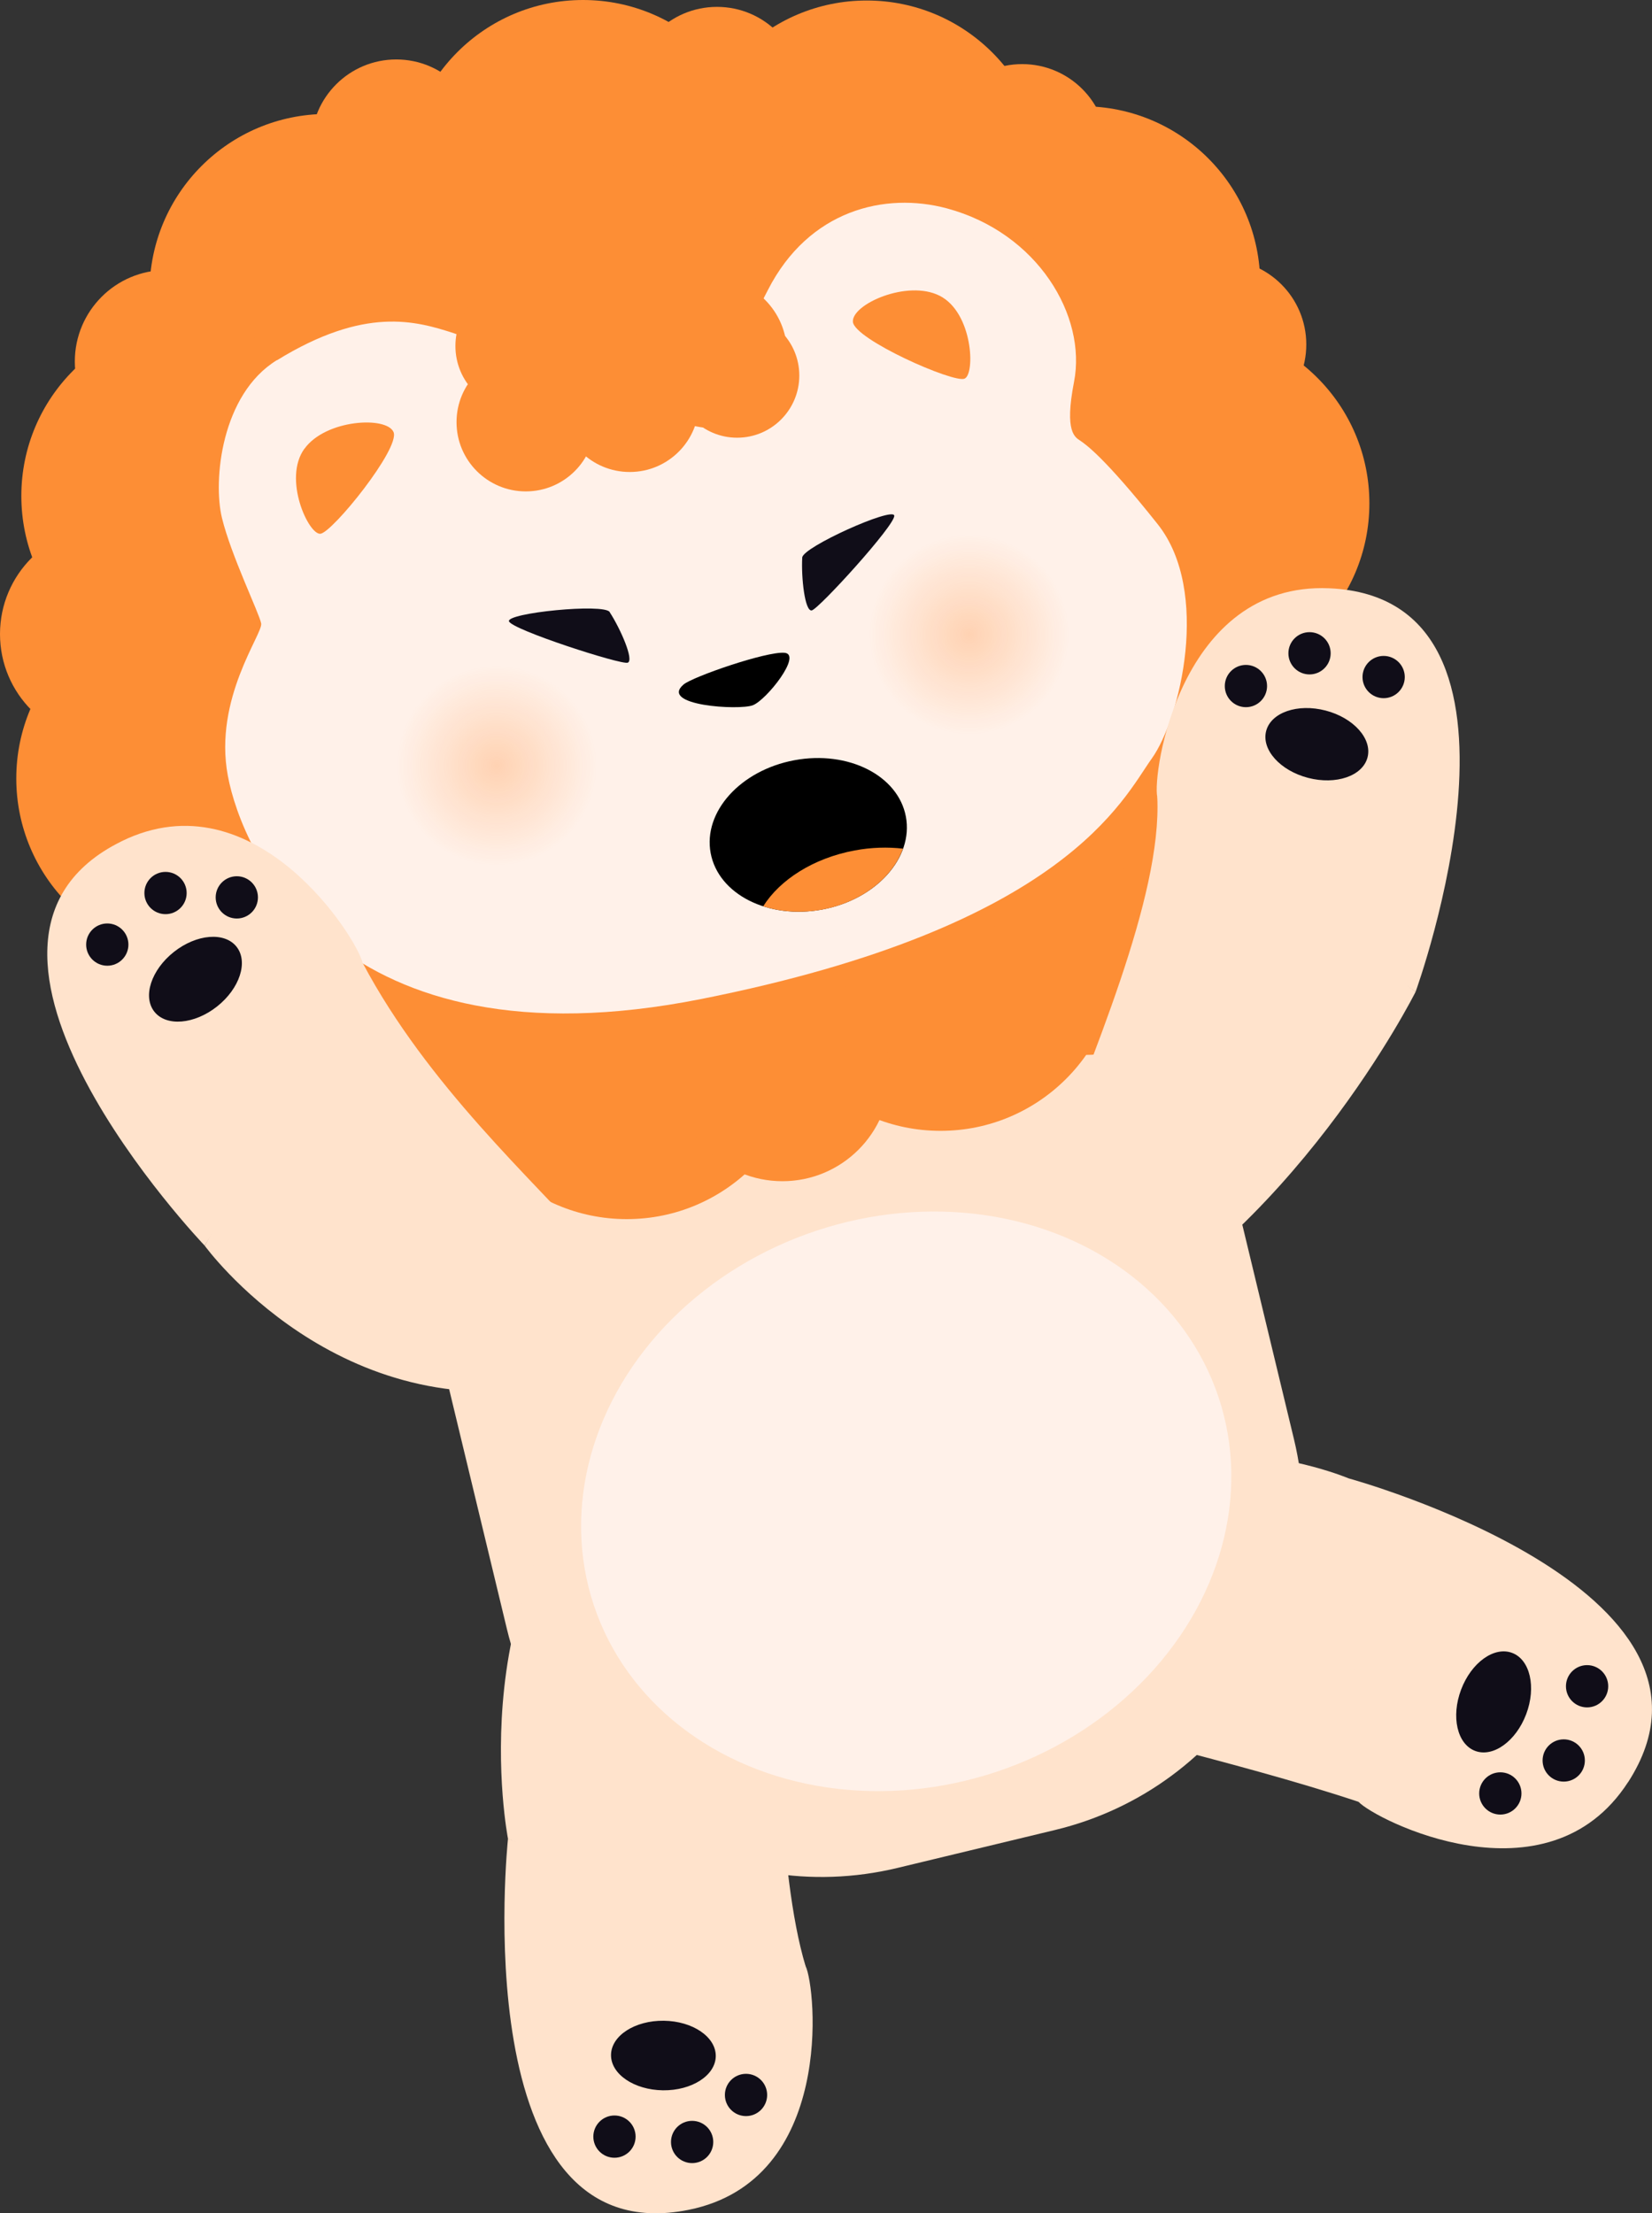<?xml version="1.0" encoding="UTF-8"?>
<svg id="Layer_2" data-name="Layer 2" xmlns="http://www.w3.org/2000/svg" xmlns:xlink="http://www.w3.org/1999/xlink" viewBox="0 0 163.38 218.89">
  <rect x="0" y="0" width="163.38" height="218.89" fill="#333333" stroke="none"/>
  <defs>
    <style>
      .cls-1 {
        fill: #ffe3cc;
      }

      .cls-2 {
        fill: #fff1e9;
      }

      .cls-3 {
        fill: #fd8e35;
      }

      .cls-4 {
        fill: #100d18;
      }

      .cls-5 {
        fill: url(#radial-gradient-2);
      }

      .cls-5, .cls-6 {
        opacity: .25;
      }

      .cls-6 {
        fill: url(#radial-gradient);
      }
    </style>
    <radialGradient id="radial-gradient" cx="55.82" cy="75.08" fx="55.82" fy="75.08" r="9.9" gradientTransform="translate(-19.5 12.13) rotate(-10.55)" gradientUnits="userSpaceOnUse">
      <stop offset="0" stop-color="#ff7710"/>
      <stop offset="1" stop-color="#ff7710" stop-opacity="0"/>
    </radialGradient>
    <radialGradient id="radial-gradient-2" cx="104.13" cy="70.89" fx="104.13" fy="70.89" r="9.9" xlink:href="#radial-gradient"/>
  </defs>
  <g id="Layer_1-2" data-name="Layer 1">
    <g>
      <path class="cls-1" d="M80.57,48.23h0c22.1,0,40.04,17.94,40.04,40.04v64.45c0,17.68-14.35,32.03-32.03,32.03h-16.01c-17.68,0-32.03-14.35-32.03-32.03V88.26c0-22.1,17.94-40.04,40.04-40.04Z" transform="translate(-25.04 22.11) rotate(-13.54)"/>
      <g>
        <g>
          <circle class="cls-3" cx="32.35" cy="28.83" r="17.56"/>
          <circle class="cls-3" cx="19.67" cy="49.05" r="17.56"/>
          <circle class="cls-3" cx="19.17" cy="76.99" r="17.56"/>
          <circle class="cls-3" cx="61.99" cy="103.01" r="17.56"/>
          <circle class="cls-3" cx="93.02" cy="94.28" r="17.56"/>
          <circle class="cls-3" cx="114.05" cy="78" r="17.56"/>
          <circle class="cls-3" cx="117.87" cy="49.78" r="17.56"/>
          <circle class="cls-3" cx="107.07" cy="28.07" r="17.56"/>
          <circle class="cls-3" cx="85.72" cy="17.61" r="17.56"/>
          <circle class="cls-3" cx="57.66" cy="17.56" r="17.56"/>
          <circle class="cls-3" cx="25.79" cy="94.43" r="15.27"/>
          <circle class="cls-3" cx="16.44" cy="35.75" r="9.04"/>
          <circle class="cls-3" cx="10.64" cy="62.71" r="10.64"/>
          <circle class="cls-3" cx="77.38" cy="106.18" r="10.64"/>
          <circle class="cls-3" cx="107.44" cy="94.76" r="9.57"/>
          <circle class="cls-3" cx="44" cy="108.84" r="8.41"/>
          <circle class="cls-3" cx="124.43" cy="64.96" r="8.41"/>
          <circle class="cls-3" cx="120.78" cy="34.07" r="8.41"/>
          <circle class="cls-3" cx="101.09" cy="14.75" r="8.41"/>
          <circle class="cls-3" cx="70.91" cy="9.09" r="8.41"/>
          <circle class="cls-3" cx="39.19" cy="14.29" r="8.41"/>
          <circle class="cls-3" cx="31.83" cy="101.59" r="10.64"/>
          <circle class="cls-3" cx="52" cy="41.75" r="6.85"/>
          <circle class="cls-3" cx="62.28" cy="39.83" r="6.85"/>
          <circle class="cls-3" cx="72.9" cy="37.14" r="6.15"/>
          <circle class="cls-3" cx="43.41" cy="99.12" r="7.43"/>
          <circle class="cls-3" cx="52.33" cy="32.68" r="7.43"/>
          <circle class="cls-3" cx="67.34" cy="29.59" r="7.43"/>
        </g>
        <path class="cls-2" d="M27.38,35.62c-5.49,3.37-6.33,11.89-5.43,15.6s3.69,9.43,3.88,10.44-4.72,7.43-3.3,15.05c1.42,7.62,10.8,29.25,46.83,22.09,36.03-7.16,41.71-19.82,44.54-23.77,2.84-3.95,5.85-16.57,.6-23.18-5.25-6.61-7.13-7.9-7.64-8.25s-1.62-.79-.64-5.83c1.27-6.51-3.58-14.74-12.57-17.16-6.13-1.65-13.66,.16-17.7,8.06-4.04,7.9-6.83,12.88-12.86,13.26s-14.39-7.74-18.19-8.97c-3.8-1.23-8.81-2.68-17.51,2.67Z"/>
        <g>
          <circle class="cls-3" cx="52" cy="41.75" r="6.85"/>
          <circle class="cls-3" cx="62.28" cy="39.83" r="6.85"/>
          <circle class="cls-3" cx="72.9" cy="37.14" r="6.15"/>
          <circle class="cls-3" cx="70.4" cy="34.9" r="7.43"/>
          <circle class="cls-3" cx="51.46" cy="34.22" r="6.42"/>
        </g>
        <path class="cls-4" d="M60.3,60.53c-.57-.88-10.25,.09-9.96,.92s11.09,4.32,11.74,4.09-.7-3.33-1.79-5.01Z"/>
        <path class="cls-4" d="M79.34,55.14c.06-1.04,8.94-5.02,9.1-4.15s-7.48,9.26-8.16,9.38-1.05-3.23-.94-5.23Z"/>
        <path d="M67.6,67.7c.9-.77,8.18-3.29,9.98-3.14s-1.77,4.67-3.13,5.19-9.28,.03-6.85-2.05Z"/>
        <path class="cls-3" d="M30.11,44.37c-2.16,2.98,.4,8.51,1.57,8.42s7.93-8.47,7.24-10.06-6.7-1.26-8.8,1.64Z"/>
        <path class="cls-3" d="M92.93,29.25c3.28,1.66,3.54,7.74,2.46,8.2s-10.93-3.9-11.04-5.63c-.11-1.73,5.38-4.19,8.58-2.57Z"/>
        <circle class="cls-6" cx="49.12" cy="75.72" r="9.9"/>
        <circle class="cls-5" cx="95.85" cy="62.76" r="9.9"/>
        <ellipse cx="79.93" cy="82.57" rx="9.82" ry="7.51" transform="translate(-13.76 16.03) rotate(-10.55)"/>
        <path class="cls-3" d="M75.47,89.63c1.73,.56,3.75,.71,5.83,.33,3.93-.73,6.98-3.16,8-6.03-1.51-.17-3.13-.13-4.78,.18-4.08,.76-7.39,2.9-9.04,5.52Z"/>
      </g>
      <g>
        <path class="cls-1" d="M12,83.21c13.26-6.52,23.4,9.73,23.87,12.05,.47,2.31-15.63,27.93-15.63,27.93,0,0-28.63-29.95-8.23-39.98Z"/>
        <circle class="cls-4" cx="23.42" cy="88.75" r="2.09"/>
        <circle class="cls-4" cx="16.37" cy="88.32" r="2.09"/>
        <circle class="cls-4" cx="10.61" cy="93.42" r="2.09"/>
        <ellipse class="cls-4" cx="19.33" cy="96.84" rx="5.18" ry="3.44" transform="translate(-55.87 32.84) rotate(-38.31)"/>
        <path class="cls-1" d="M20.24,123.19s13.25,18.31,35.15,13.7-6.64-17.41-19.51-41.63l-15.63,27.93Z"/>
      </g>
      <g>
        <path class="cls-1" d="M131.45,58.18c-14.76-.63-17.5,18.33-17,20.63,.51,2.31,25.55,19.28,25.55,19.28,0,0,14.15-38.94-8.55-39.91Z"/>
        <circle class="cls-4" cx="123.22" cy="67.85" r="2.09"/>
        <circle class="cls-4" cx="129.51" cy="64.61" r="2.09"/>
        <circle class="cls-4" cx="136.84" cy="66.96" r="2.09"/>
        <ellipse class="cls-4" cx="130.23" cy="73.6" rx="3.44" ry="5.18" transform="translate(26.22 181.11) rotate(-75.42)"/>
        <path class="cls-1" d="M140,98.09s-12.22,24.44-32.97,34.45c-20.75,10.01,8.42-33.97,7.42-53.73l25.55,19.28Z"/>
      </g>
      <g>
        <path class="cls-1" d="M161.02,176.24c-8.01,12.41-25.07,3.7-26.66,1.96s-.98-31.99-.98-31.99c0,0,39.96,10.94,27.64,30.04Z"/>
        <circle class="cls-4" cx="148.38" cy="177.37" r="2.09"/>
        <circle class="cls-4" cx="154.65" cy="174.11" r="2.09"/>
        <circle class="cls-4" cx="156.96" cy="166.77" r="2.09"/>
        <ellipse class="cls-4" cx="147.72" cy="168.33" rx="5.18" ry="3.44" transform="translate(-61.96 247) rotate(-69.3)"/>
        <path class="cls-1" d="M133.38,146.21s-20.79-8.87-37.18,6.35c-16.4,15.22,12.56,17.14,38.16,25.64l-.98-31.99Z"/>
      </g>
      <g>
        <path class="cls-1" d="M68.11,218.55c14.48-2.92,12.6-21.99,11.56-24.11-1.04-2.12-29.43-12.59-29.43-12.59,0,0-4.41,41.2,17.87,36.7Z"/>
        <circle class="cls-4" cx="73.78" cy="207.19" r="2.09"/>
        <circle class="cls-4" cx="68.45" cy="211.84" r="2.09"/>
        <circle class="cls-4" cx="60.77" cy="211.31" r="2.09"/>
        <ellipse class="cls-4" cx="65.6" cy="203.28" rx="3.44" ry="5.18" transform="translate(-138.48 266.33) rotate(-89.28)"/>
        <path class="cls-1" d="M50.24,181.85s-5.17-26.27,12.58-40.96c17.75-14.69,11.15,34.62,16.85,53.56l-29.43-12.59Z"/>
      </g>
      <ellipse class="cls-2" cx="89.63" cy="148.47" rx="32.56" ry="28.2" transform="translate(-42.21 35.8) rotate(-18.36)"/>
    </g>
  </g>
</svg>